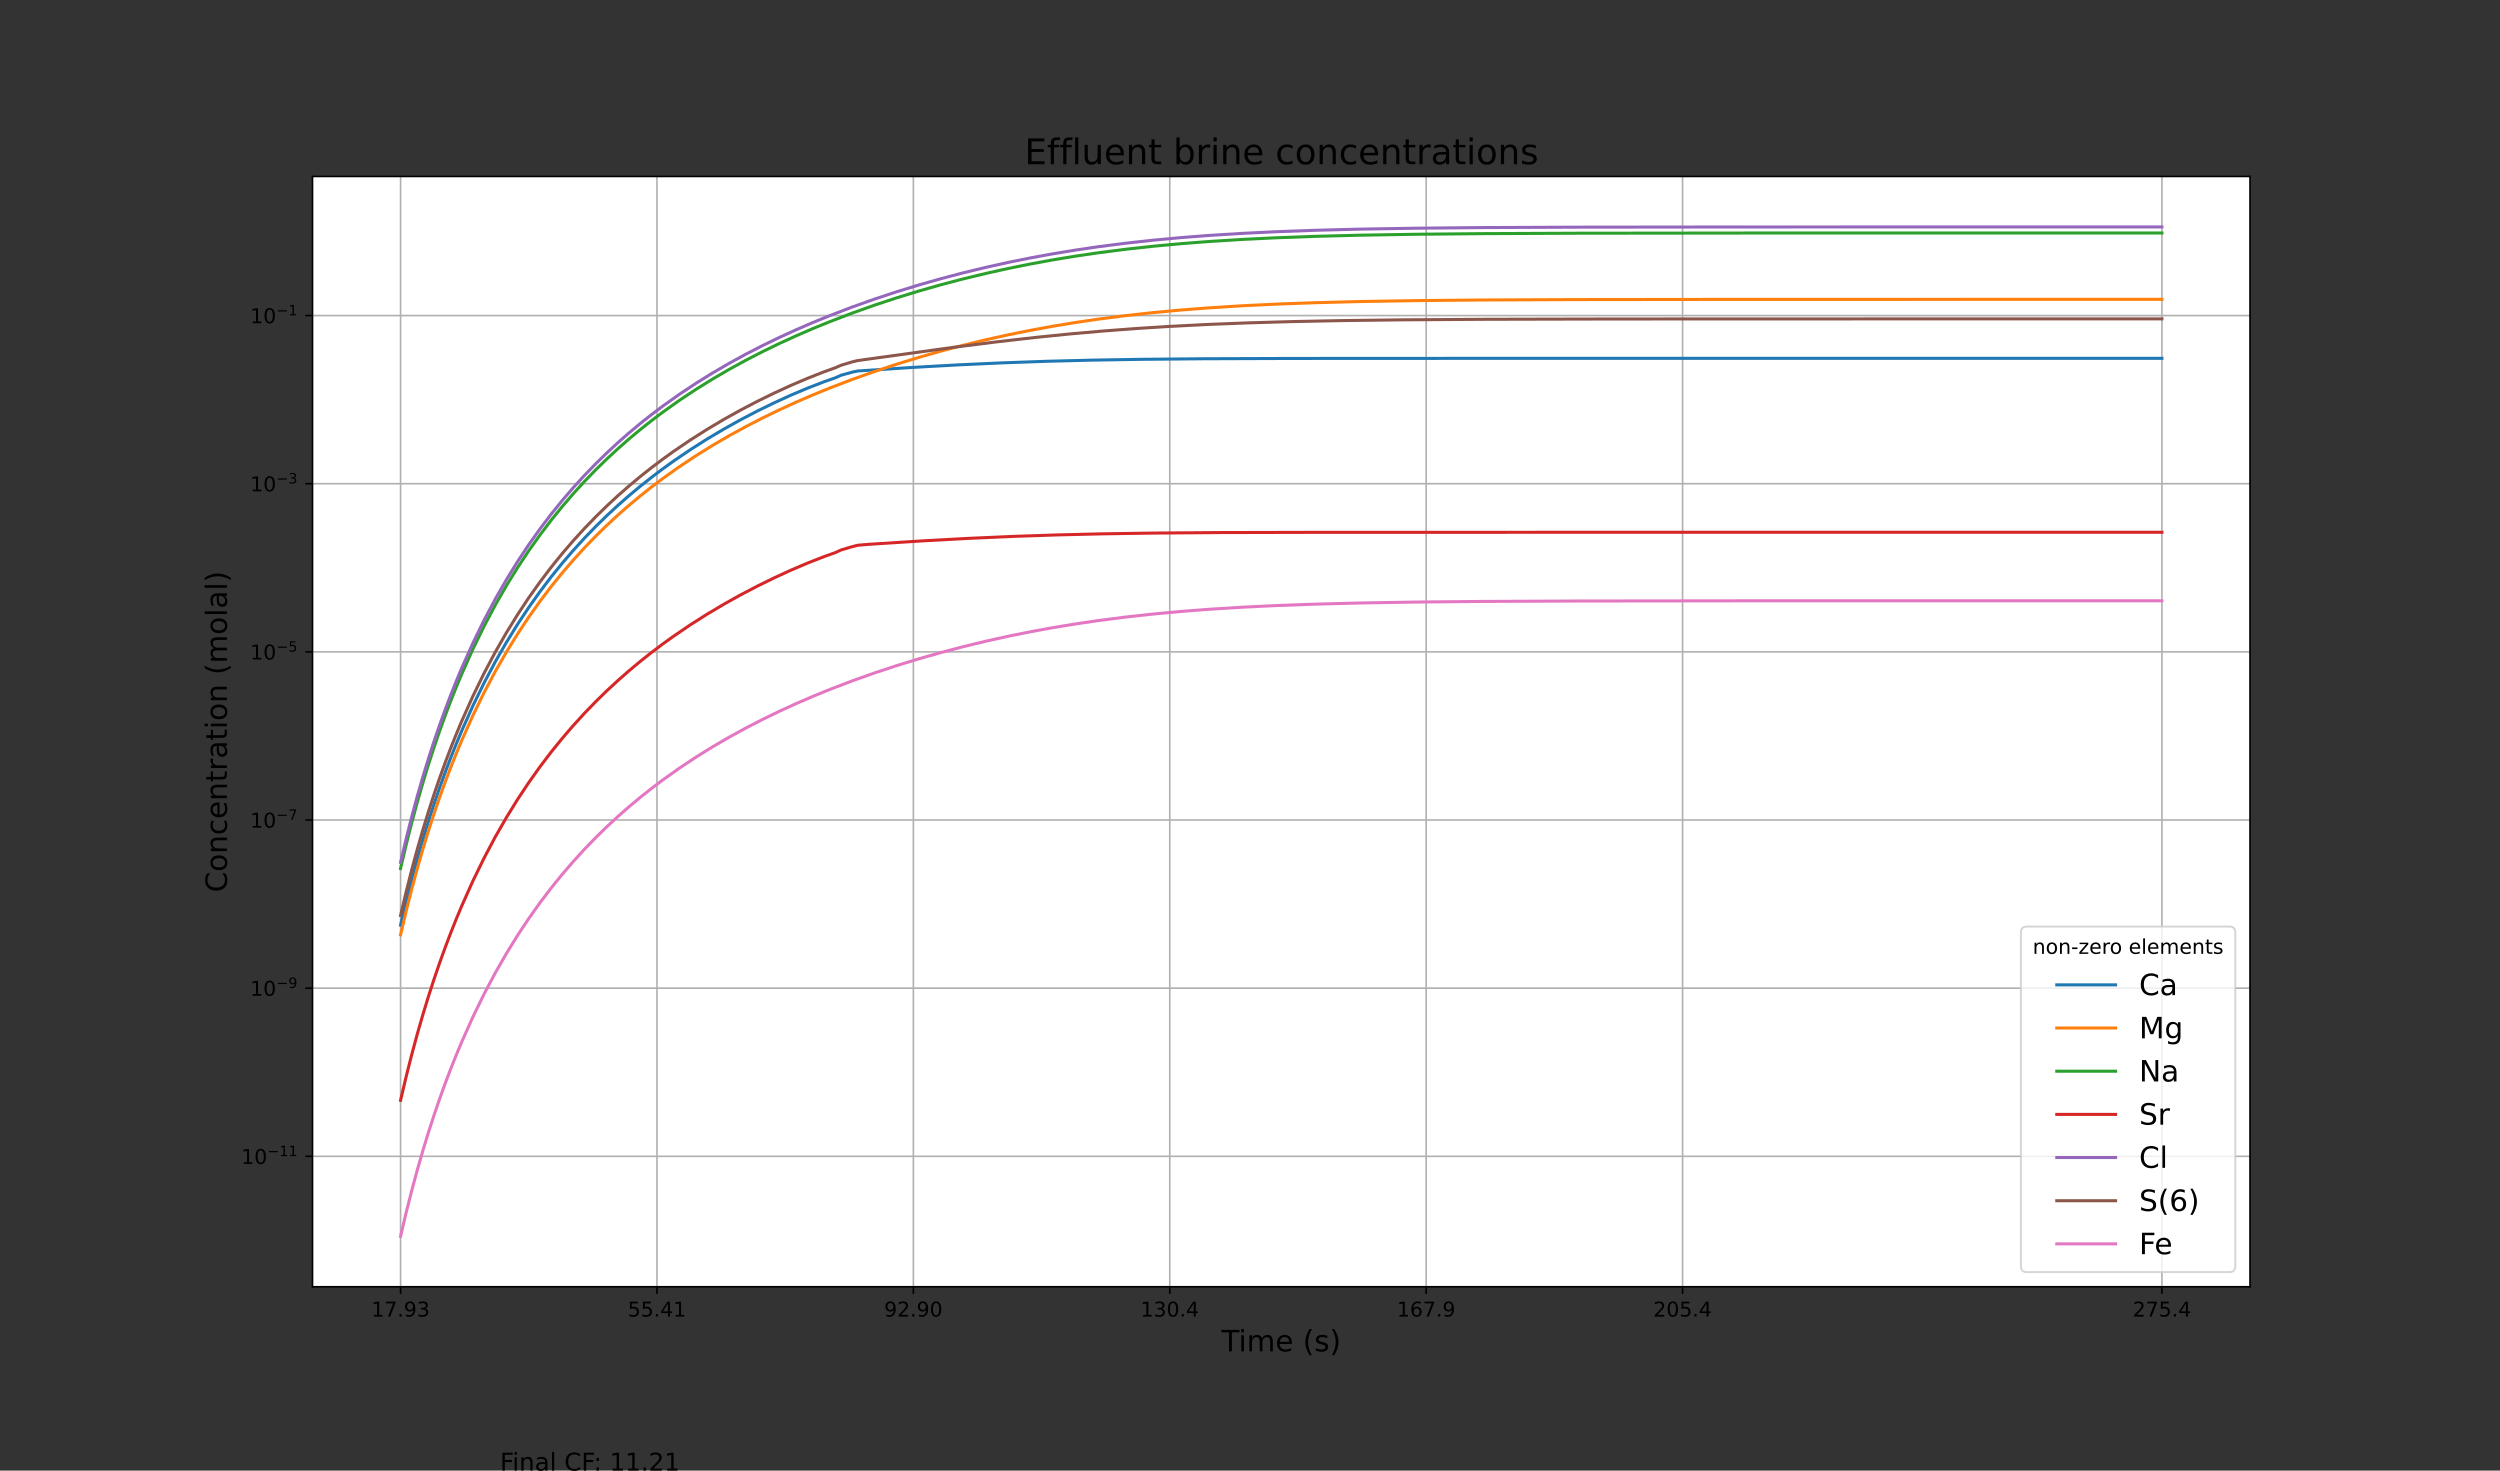 <?xml version="1.0" encoding="utf-8" standalone="no"?>
<!DOCTYPE svg PUBLIC "-//W3C//DTD SVG 1.1//EN"
  "http://www.w3.org/Graphics/SVG/1.1/DTD/svg11.dtd">
<!-- Created with matplotlib (https://matplotlib.org/) -->
<svg height="720pt" version="1.1" viewBox="0 0 1224 720" width="1224pt" xmlns="http://www.w3.org/2000/svg" xmlns:xlink="http://www.w3.org/1999/xlink">
 <rect x="0" y="0" width="1224" height="720" fill="#333333" stroke="none"/>
 <defs>
  <style type="text/css">*{stroke-linecap:butt;stroke-linejoin:round;}</style>
 </defs>
 <g id="figure_1">
  <g id="patch_1">
   <path d="M 0 720 
L 1224 720 
L 1224 0 
L 0 0 
z
" style="fill:none;"/>
  </g>
  <g id="axes_1">
   <g id="patch_2">
    <path d="M 153 630 
L 1101.6 630 
L 1101.6 86.4 
L 153 86.4 
z
" style="fill:#ffffff;"/>
   </g>
   <g id="matplotlib.axis_1">
    <g id="xtick_1">
     <g id="line2d_1">
      <path clip-path="url(#p15e7ec82cd)" d="M 196.118 630 
L 196.118 86.4 
" style="fill:none;stroke:#b0b0b0;stroke-linecap:square;stroke-width:0.8;"/>
     </g>
     <g id="line2d_2">
      <defs>
       <path d="M 0 0 
L 0 3.5 
" id="m776dfd8487" style="stroke:#000000;stroke-width:0.8;"/>
      </defs>
      <g>
       <use style="stroke:#000000;stroke-width:0.8;" x="196.118" xlink:href="#m776dfd8487" y="630"/>
      </g>
     </g>
     <g id="text_1">
      <!-- 17.93 -->
      <g transform="translate(181.804 644.598)scale(0.1 -0.1)">
       <defs>
        <path d="M 12.406 8.297 
L 28.516 8.297 
L 28.516 63.922 
L 10.984 60.406 
L 10.984 69.391 
L 28.422 72.906 
L 38.281 72.906 
L 38.281 8.297 
L 54.391 8.297 
L 54.391 0 
L 12.406 0 
z
" id="DejaVuSans-49"/>
        <path d="M 8.203 72.906 
L 55.078 72.906 
L 55.078 68.703 
L 28.609 0 
L 18.312 0 
L 43.219 64.594 
L 8.203 64.594 
z
" id="DejaVuSans-55"/>
        <path d="M 10.688 12.406 
L 21 12.406 
L 21 0 
L 10.688 0 
z
" id="DejaVuSans-46"/>
        <path d="M 10.984 1.516 
L 10.984 10.5 
Q 14.703 8.734 18.5 7.812 
Q 22.312 6.891 25.984 6.891 
Q 35.75 6.891 40.891 13.453 
Q 46.047 20.016 46.781 33.406 
Q 43.953 29.203 39.594 26.953 
Q 35.25 24.703 29.984 24.703 
Q 19.047 24.703 12.672 31.312 
Q 6.297 37.938 6.297 49.422 
Q 6.297 60.641 12.938 67.422 
Q 19.578 74.219 30.609 74.219 
Q 43.266 74.219 49.922 64.516 
Q 56.594 54.828 56.594 36.375 
Q 56.594 19.141 48.406 8.859 
Q 40.234 -1.422 26.422 -1.422 
Q 22.703 -1.422 18.891 -0.688 
Q 15.094 0.047 10.984 1.516 
z
M 30.609 32.422 
Q 37.25 32.422 41.125 36.953 
Q 45.016 41.5 45.016 49.422 
Q 45.016 57.281 41.125 61.844 
Q 37.25 66.406 30.609 66.406 
Q 23.969 66.406 20.094 61.844 
Q 16.219 57.281 16.219 49.422 
Q 16.219 41.5 20.094 36.953 
Q 23.969 32.422 30.609 32.422 
z
" id="DejaVuSans-57"/>
        <path d="M 40.578 39.312 
Q 47.656 37.797 51.625 33 
Q 55.609 28.219 55.609 21.188 
Q 55.609 10.406 48.188 4.484 
Q 40.766 -1.422 27.094 -1.422 
Q 22.516 -1.422 17.656 -0.516 
Q 12.797 0.391 7.625 2.203 
L 7.625 11.719 
Q 11.719 9.328 16.594 8.109 
Q 21.484 6.891 26.812 6.891 
Q 36.078 6.891 40.938 10.547 
Q 45.797 14.203 45.797 21.188 
Q 45.797 27.641 41.281 31.266 
Q 36.766 34.906 28.719 34.906 
L 20.219 34.906 
L 20.219 43.016 
L 29.109 43.016 
Q 36.375 43.016 40.234 45.922 
Q 44.094 48.828 44.094 54.297 
Q 44.094 59.906 40.109 62.906 
Q 36.141 65.922 28.719 65.922 
Q 24.656 65.922 20.016 65.031 
Q 15.375 64.156 9.812 62.312 
L 9.812 71.094 
Q 15.438 72.656 20.344 73.438 
Q 25.25 74.219 29.594 74.219 
Q 40.828 74.219 47.359 69.109 
Q 53.906 64.016 53.906 55.328 
Q 53.906 49.266 50.438 45.094 
Q 46.969 40.922 40.578 39.312 
z
" id="DejaVuSans-51"/>
       </defs>
       <use xlink:href="#DejaVuSans-49"/>
       <use x="63.623" xlink:href="#DejaVuSans-55"/>
       <use x="127.246" xlink:href="#DejaVuSans-46"/>
       <use x="159.033" xlink:href="#DejaVuSans-57"/>
       <use x="222.656" xlink:href="#DejaVuSans-51"/>
      </g>
     </g>
    </g>
    <g id="xtick_2">
     <g id="line2d_3">
      <path clip-path="url(#p15e7ec82cd)" d="M 321.652 630 
L 321.652 86.4 
" style="fill:none;stroke:#b0b0b0;stroke-linecap:square;stroke-width:0.8;"/>
     </g>
     <g id="line2d_4">
      <g>
       <use style="stroke:#000000;stroke-width:0.8;" x="321.652" xlink:href="#m776dfd8487" y="630"/>
      </g>
     </g>
     <g id="text_2">
      <!-- 55.41 -->
      <g transform="translate(307.338 644.598)scale(0.1 -0.1)">
       <defs>
        <path d="M 10.797 72.906 
L 49.516 72.906 
L 49.516 64.594 
L 19.828 64.594 
L 19.828 46.734 
Q 21.969 47.469 24.109 47.828 
Q 26.266 48.188 28.422 48.188 
Q 40.625 48.188 47.75 41.5 
Q 54.891 34.812 54.891 23.391 
Q 54.891 11.625 47.562 5.094 
Q 40.234 -1.422 26.906 -1.422 
Q 22.312 -1.422 17.547 -0.641 
Q 12.797 0.141 7.719 1.703 
L 7.719 11.625 
Q 12.109 9.234 16.797 8.062 
Q 21.484 6.891 26.703 6.891 
Q 35.156 6.891 40.078 11.328 
Q 45.016 15.766 45.016 23.391 
Q 45.016 31 40.078 35.438 
Q 35.156 39.891 26.703 39.891 
Q 22.75 39.891 18.812 39.016 
Q 14.891 38.141 10.797 36.281 
z
" id="DejaVuSans-53"/>
        <path d="M 37.797 64.312 
L 12.891 25.391 
L 37.797 25.391 
z
M 35.203 72.906 
L 47.609 72.906 
L 47.609 25.391 
L 58.016 25.391 
L 58.016 17.188 
L 47.609 17.188 
L 47.609 0 
L 37.797 0 
L 37.797 17.188 
L 4.891 17.188 
L 4.891 26.703 
z
" id="DejaVuSans-52"/>
       </defs>
       <use xlink:href="#DejaVuSans-53"/>
       <use x="63.623" xlink:href="#DejaVuSans-53"/>
       <use x="127.246" xlink:href="#DejaVuSans-46"/>
       <use x="159.033" xlink:href="#DejaVuSans-52"/>
       <use x="222.656" xlink:href="#DejaVuSans-49"/>
      </g>
     </g>
    </g>
    <g id="xtick_3">
     <g id="line2d_5">
      <path clip-path="url(#p15e7ec82cd)" d="M 447.186 630 
L 447.186 86.4 
" style="fill:none;stroke:#b0b0b0;stroke-linecap:square;stroke-width:0.8;"/>
     </g>
     <g id="line2d_6">
      <g>
       <use style="stroke:#000000;stroke-width:0.8;" x="447.186" xlink:href="#m776dfd8487" y="630"/>
      </g>
     </g>
     <g id="text_3">
      <!-- 92.90 -->
      <g transform="translate(432.872 644.598)scale(0.1 -0.1)">
       <defs>
        <path d="M 19.188 8.297 
L 53.609 8.297 
L 53.609 0 
L 7.328 0 
L 7.328 8.297 
Q 12.938 14.109 22.625 23.891 
Q 32.328 33.688 34.812 36.531 
Q 39.547 41.844 41.422 45.531 
Q 43.312 49.219 43.312 52.781 
Q 43.312 58.594 39.234 62.25 
Q 35.156 65.922 28.609 65.922 
Q 23.969 65.922 18.812 64.312 
Q 13.672 62.703 7.812 59.422 
L 7.812 69.391 
Q 13.766 71.781 18.938 73 
Q 24.125 74.219 28.422 74.219 
Q 39.75 74.219 46.484 68.547 
Q 53.219 62.891 53.219 53.422 
Q 53.219 48.922 51.531 44.891 
Q 49.859 40.875 45.406 35.406 
Q 44.188 33.984 37.641 27.219 
Q 31.109 20.453 19.188 8.297 
z
" id="DejaVuSans-50"/>
        <path d="M 31.781 66.406 
Q 24.172 66.406 20.328 58.906 
Q 16.5 51.422 16.5 36.375 
Q 16.5 21.391 20.328 13.891 
Q 24.172 6.391 31.781 6.391 
Q 39.453 6.391 43.281 13.891 
Q 47.125 21.391 47.125 36.375 
Q 47.125 51.422 43.281 58.906 
Q 39.453 66.406 31.781 66.406 
z
M 31.781 74.219 
Q 44.047 74.219 50.516 64.516 
Q 56.984 54.828 56.984 36.375 
Q 56.984 17.969 50.516 8.266 
Q 44.047 -1.422 31.781 -1.422 
Q 19.531 -1.422 13.062 8.266 
Q 6.594 17.969 6.594 36.375 
Q 6.594 54.828 13.062 64.516 
Q 19.531 74.219 31.781 74.219 
z
" id="DejaVuSans-48"/>
       </defs>
       <use xlink:href="#DejaVuSans-57"/>
       <use x="63.623" xlink:href="#DejaVuSans-50"/>
       <use x="127.246" xlink:href="#DejaVuSans-46"/>
       <use x="159.033" xlink:href="#DejaVuSans-57"/>
       <use x="222.656" xlink:href="#DejaVuSans-48"/>
      </g>
     </g>
    </g>
    <g id="xtick_4">
     <g id="line2d_7">
      <path clip-path="url(#p15e7ec82cd)" d="M 572.72 630 
L 572.72 86.4 
" style="fill:none;stroke:#b0b0b0;stroke-linecap:square;stroke-width:0.8;"/>
     </g>
     <g id="line2d_8">
      <g>
       <use style="stroke:#000000;stroke-width:0.8;" x="572.72" xlink:href="#m776dfd8487" y="630"/>
      </g>
     </g>
     <g id="text_4">
      <!-- 130.4 -->
      <g transform="translate(558.406 644.598)scale(0.1 -0.1)">
       <use xlink:href="#DejaVuSans-49"/>
       <use x="63.623" xlink:href="#DejaVuSans-51"/>
       <use x="127.246" xlink:href="#DejaVuSans-48"/>
       <use x="190.869" xlink:href="#DejaVuSans-46"/>
       <use x="222.656" xlink:href="#DejaVuSans-52"/>
      </g>
     </g>
    </g>
    <g id="xtick_5">
     <g id="line2d_9">
      <path clip-path="url(#p15e7ec82cd)" d="M 698.254 630 
L 698.254 86.4 
" style="fill:none;stroke:#b0b0b0;stroke-linecap:square;stroke-width:0.8;"/>
     </g>
     <g id="line2d_10">
      <g>
       <use style="stroke:#000000;stroke-width:0.8;" x="698.254" xlink:href="#m776dfd8487" y="630"/>
      </g>
     </g>
     <g id="text_5">
      <!-- 167.9 -->
      <g transform="translate(683.94 644.598)scale(0.1 -0.1)">
       <defs>
        <path d="M 33.016 40.375 
Q 26.375 40.375 22.484 35.828 
Q 18.609 31.297 18.609 23.391 
Q 18.609 15.531 22.484 10.953 
Q 26.375 6.391 33.016 6.391 
Q 39.656 6.391 43.531 10.953 
Q 47.406 15.531 47.406 23.391 
Q 47.406 31.297 43.531 35.828 
Q 39.656 40.375 33.016 40.375 
z
M 52.594 71.297 
L 52.594 62.312 
Q 48.875 64.062 45.094 64.984 
Q 41.312 65.922 37.594 65.922 
Q 27.828 65.922 22.672 59.328 
Q 17.531 52.734 16.797 39.406 
Q 19.672 43.656 24.016 45.922 
Q 28.375 48.188 33.594 48.188 
Q 44.578 48.188 50.953 41.516 
Q 57.328 34.859 57.328 23.391 
Q 57.328 12.156 50.688 5.359 
Q 44.047 -1.422 33.016 -1.422 
Q 20.359 -1.422 13.672 8.266 
Q 6.984 17.969 6.984 36.375 
Q 6.984 53.656 15.188 63.938 
Q 23.391 74.219 37.203 74.219 
Q 40.922 74.219 44.703 73.484 
Q 48.484 72.75 52.594 71.297 
z
" id="DejaVuSans-54"/>
       </defs>
       <use xlink:href="#DejaVuSans-49"/>
       <use x="63.623" xlink:href="#DejaVuSans-54"/>
       <use x="127.246" xlink:href="#DejaVuSans-55"/>
       <use x="190.869" xlink:href="#DejaVuSans-46"/>
       <use x="222.656" xlink:href="#DejaVuSans-57"/>
      </g>
     </g>
    </g>
    <g id="xtick_6">
     <g id="line2d_11">
      <path clip-path="url(#p15e7ec82cd)" d="M 823.788 630 
L 823.788 86.4 
" style="fill:none;stroke:#b0b0b0;stroke-linecap:square;stroke-width:0.8;"/>
     </g>
     <g id="line2d_12">
      <g>
       <use style="stroke:#000000;stroke-width:0.8;" x="823.788" xlink:href="#m776dfd8487" y="630"/>
      </g>
     </g>
     <g id="text_6">
      <!-- 205.4 -->
      <g transform="translate(809.474 644.598)scale(0.1 -0.1)">
       <use xlink:href="#DejaVuSans-50"/>
       <use x="63.623" xlink:href="#DejaVuSans-48"/>
       <use x="127.246" xlink:href="#DejaVuSans-53"/>
       <use x="190.869" xlink:href="#DejaVuSans-46"/>
       <use x="222.656" xlink:href="#DejaVuSans-52"/>
      </g>
     </g>
    </g>
    <g id="xtick_7">
     <g id="line2d_13">
      <path clip-path="url(#p15e7ec82cd)" d="M 1058.482 630 
L 1058.482 86.4 
" style="fill:none;stroke:#b0b0b0;stroke-linecap:square;stroke-width:0.8;"/>
     </g>
     <g id="line2d_14">
      <g>
       <use style="stroke:#000000;stroke-width:0.8;" x="1058.482" xlink:href="#m776dfd8487" y="630"/>
      </g>
     </g>
     <g id="text_7">
      <!-- 275.4 -->
      <g transform="translate(1044.168 644.598)scale(0.1 -0.1)">
       <use xlink:href="#DejaVuSans-50"/>
       <use x="63.623" xlink:href="#DejaVuSans-55"/>
       <use x="127.246" xlink:href="#DejaVuSans-53"/>
       <use x="190.869" xlink:href="#DejaVuSans-46"/>
       <use x="222.656" xlink:href="#DejaVuSans-52"/>
      </g>
     </g>
    </g>
    <g id="text_8">
     <!-- Time (s) -->
     <g transform="translate(598.026 661.62)scale(0.144 -0.144)">
      <defs>
       <path d="M -0.297 72.906 
L 61.375 72.906 
L 61.375 64.594 
L 35.5 64.594 
L 35.5 0 
L 25.594 0 
L 25.594 64.594 
L -0.297 64.594 
z
" id="DejaVuSans-84"/>
       <path d="M 9.422 54.688 
L 18.406 54.688 
L 18.406 0 
L 9.422 0 
z
M 9.422 75.984 
L 18.406 75.984 
L 18.406 64.594 
L 9.422 64.594 
z
" id="DejaVuSans-105"/>
       <path d="M 52 44.188 
Q 55.375 50.25 60.062 53.125 
Q 64.75 56 71.094 56 
Q 79.641 56 84.281 50.016 
Q 88.922 44.047 88.922 33.016 
L 88.922 0 
L 79.891 0 
L 79.891 32.719 
Q 79.891 40.578 77.094 44.375 
Q 74.312 48.188 68.609 48.188 
Q 61.625 48.188 57.562 43.547 
Q 53.516 38.922 53.516 30.906 
L 53.516 0 
L 44.484 0 
L 44.484 32.719 
Q 44.484 40.625 41.703 44.406 
Q 38.922 48.188 33.109 48.188 
Q 26.219 48.188 22.156 43.531 
Q 18.109 38.875 18.109 30.906 
L 18.109 0 
L 9.078 0 
L 9.078 54.688 
L 18.109 54.688 
L 18.109 46.188 
Q 21.188 51.219 25.484 53.609 
Q 29.781 56 35.688 56 
Q 41.656 56 45.828 52.969 
Q 50 49.953 52 44.188 
z
" id="DejaVuSans-109"/>
       <path d="M 56.203 29.594 
L 56.203 25.203 
L 14.891 25.203 
Q 15.484 15.922 20.484 11.062 
Q 25.484 6.203 34.422 6.203 
Q 39.594 6.203 44.453 7.469 
Q 49.312 8.734 54.109 11.281 
L 54.109 2.781 
Q 49.266 0.734 44.188 -0.344 
Q 39.109 -1.422 33.891 -1.422 
Q 20.797 -1.422 13.156 6.188 
Q 5.516 13.812 5.516 26.812 
Q 5.516 40.234 12.766 48.109 
Q 20.016 56 32.328 56 
Q 43.359 56 49.781 48.891 
Q 56.203 41.797 56.203 29.594 
z
M 47.219 32.234 
Q 47.125 39.594 43.094 43.984 
Q 39.062 48.391 32.422 48.391 
Q 24.906 48.391 20.391 44.141 
Q 15.875 39.891 15.188 32.172 
z
" id="DejaVuSans-101"/>
       <path id="DejaVuSans-32"/>
       <path d="M 31 75.875 
Q 24.469 64.656 21.281 53.656 
Q 18.109 42.672 18.109 31.391 
Q 18.109 20.125 21.312 9.062 
Q 24.516 -2 31 -13.188 
L 23.188 -13.188 
Q 15.875 -1.703 12.234 9.375 
Q 8.594 20.453 8.594 31.391 
Q 8.594 42.281 12.203 53.312 
Q 15.828 64.359 23.188 75.875 
z
" id="DejaVuSans-40"/>
       <path d="M 44.281 53.078 
L 44.281 44.578 
Q 40.484 46.531 36.375 47.5 
Q 32.281 48.484 27.875 48.484 
Q 21.188 48.484 17.844 46.438 
Q 14.5 44.391 14.5 40.281 
Q 14.5 37.156 16.891 35.375 
Q 19.281 33.594 26.516 31.984 
L 29.594 31.297 
Q 39.156 29.25 43.188 25.516 
Q 47.219 21.781 47.219 15.094 
Q 47.219 7.469 41.188 3.016 
Q 35.156 -1.422 24.609 -1.422 
Q 20.219 -1.422 15.453 -0.562 
Q 10.688 0.297 5.422 2 
L 5.422 11.281 
Q 10.406 8.688 15.234 7.391 
Q 20.062 6.109 24.812 6.109 
Q 31.156 6.109 34.562 8.281 
Q 37.984 10.453 37.984 14.406 
Q 37.984 18.062 35.516 20.016 
Q 33.062 21.969 24.703 23.781 
L 21.578 24.516 
Q 13.234 26.266 9.516 29.906 
Q 5.812 33.547 5.812 39.891 
Q 5.812 47.609 11.281 51.797 
Q 16.75 56 26.812 56 
Q 31.781 56 36.172 55.266 
Q 40.578 54.547 44.281 53.078 
z
" id="DejaVuSans-115"/>
       <path d="M 8.016 75.875 
L 15.828 75.875 
Q 23.141 64.359 26.781 53.312 
Q 30.422 42.281 30.422 31.391 
Q 30.422 20.453 26.781 9.375 
Q 23.141 -1.703 15.828 -13.188 
L 8.016 -13.188 
Q 14.5 -2 17.703 9.062 
Q 20.906 20.125 20.906 31.391 
Q 20.906 42.672 17.703 53.656 
Q 14.5 64.656 8.016 75.875 
z
" id="DejaVuSans-41"/>
      </defs>
      <use xlink:href="#DejaVuSans-84"/>
      <use x="57.959" xlink:href="#DejaVuSans-105"/>
      <use x="85.742" xlink:href="#DejaVuSans-109"/>
      <use x="183.154" xlink:href="#DejaVuSans-101"/>
      <use x="244.678" xlink:href="#DejaVuSans-32"/>
      <use x="276.465" xlink:href="#DejaVuSans-40"/>
      <use x="315.479" xlink:href="#DejaVuSans-115"/>
      <use x="367.578" xlink:href="#DejaVuSans-41"/>
     </g>
    </g>
   </g>
   <g id="matplotlib.axis_2">
    <g id="ytick_1">
     <g id="line2d_15">
      <path clip-path="url(#p15e7ec82cd)" d="M 153 566.134 
L 1101.6 566.134 
" style="fill:none;stroke:#b0b0b0;stroke-linecap:square;stroke-width:0.8;"/>
     </g>
     <g id="line2d_16">
      <defs>
       <path d="M 0 0 
L -3.5 0 
" id="mf05badebcc" style="stroke:#000000;stroke-width:0.8;"/>
      </defs>
      <g>
       <use style="stroke:#000000;stroke-width:0.8;" x="153" xlink:href="#mf05badebcc" y="566.134"/>
      </g>
     </g>
     <g id="text_9">
      <!-- $\mathdefault{10^{-11}}$ -->
      <g transform="translate(118.1 569.933)scale(0.1 -0.1)">
       <defs>
        <path d="M 10.594 35.5 
L 73.188 35.5 
L 73.188 27.203 
L 10.594 27.203 
z
" id="DejaVuSans-8722"/>
       </defs>
       <use transform="translate(0 0.684)" xlink:href="#DejaVuSans-49"/>
       <use transform="translate(63.623 0.684)" xlink:href="#DejaVuSans-48"/>
       <use transform="translate(128.203 38.966)scale(0.7)" xlink:href="#DejaVuSans-8722"/>
       <use transform="translate(186.855 38.966)scale(0.7)" xlink:href="#DejaVuSans-49"/>
       <use transform="translate(231.392 38.966)scale(0.7)" xlink:href="#DejaVuSans-49"/>
      </g>
     </g>
    </g>
    <g id="ytick_2">
     <g id="line2d_17">
      <path clip-path="url(#p15e7ec82cd)" d="M 153 483.807 
L 1101.6 483.807 
" style="fill:none;stroke:#b0b0b0;stroke-linecap:square;stroke-width:0.8;"/>
     </g>
     <g id="line2d_18">
      <g>
       <use style="stroke:#000000;stroke-width:0.8;" x="153" xlink:href="#mf05badebcc" y="483.807"/>
      </g>
     </g>
     <g id="text_10">
      <!-- $\mathdefault{10^{-9}}$ -->
      <g transform="translate(122.5 487.606)scale(0.1 -0.1)">
       <use transform="translate(0 0.766)" xlink:href="#DejaVuSans-49"/>
       <use transform="translate(63.623 0.766)" xlink:href="#DejaVuSans-48"/>
       <use transform="translate(128.203 39.047)scale(0.7)" xlink:href="#DejaVuSans-8722"/>
       <use transform="translate(186.855 39.047)scale(0.7)" xlink:href="#DejaVuSans-57"/>
      </g>
     </g>
    </g>
    <g id="ytick_3">
     <g id="line2d_19">
      <path clip-path="url(#p15e7ec82cd)" d="M 153 401.48 
L 1101.6 401.48 
" style="fill:none;stroke:#b0b0b0;stroke-linecap:square;stroke-width:0.8;"/>
     </g>
     <g id="line2d_20">
      <g>
       <use style="stroke:#000000;stroke-width:0.8;" x="153" xlink:href="#mf05badebcc" y="401.48"/>
      </g>
     </g>
     <g id="text_11">
      <!-- $\mathdefault{10^{-7}}$ -->
      <g transform="translate(122.5 405.279)scale(0.1 -0.1)">
       <use transform="translate(0 0.684)" xlink:href="#DejaVuSans-49"/>
       <use transform="translate(63.623 0.684)" xlink:href="#DejaVuSans-48"/>
       <use transform="translate(128.203 38.966)scale(0.7)" xlink:href="#DejaVuSans-8722"/>
       <use transform="translate(186.855 38.966)scale(0.7)" xlink:href="#DejaVuSans-55"/>
      </g>
     </g>
    </g>
    <g id="ytick_4">
     <g id="line2d_21">
      <path clip-path="url(#p15e7ec82cd)" d="M 153 319.153 
L 1101.6 319.153 
" style="fill:none;stroke:#b0b0b0;stroke-linecap:square;stroke-width:0.8;"/>
     </g>
     <g id="line2d_22">
      <g>
       <use style="stroke:#000000;stroke-width:0.8;" x="153" xlink:href="#mf05badebcc" y="319.153"/>
      </g>
     </g>
     <g id="text_12">
      <!-- $\mathdefault{10^{-5}}$ -->
      <g transform="translate(122.5 322.952)scale(0.1 -0.1)">
       <use transform="translate(0 0.684)" xlink:href="#DejaVuSans-49"/>
       <use transform="translate(63.623 0.684)" xlink:href="#DejaVuSans-48"/>
       <use transform="translate(128.203 38.966)scale(0.7)" xlink:href="#DejaVuSans-8722"/>
       <use transform="translate(186.855 38.966)scale(0.7)" xlink:href="#DejaVuSans-53"/>
      </g>
     </g>
    </g>
    <g id="ytick_5">
     <g id="line2d_23">
      <path clip-path="url(#p15e7ec82cd)" d="M 153 236.825 
L 1101.6 236.825 
" style="fill:none;stroke:#b0b0b0;stroke-linecap:square;stroke-width:0.8;"/>
     </g>
     <g id="line2d_24">
      <g>
       <use style="stroke:#000000;stroke-width:0.8;" x="153" xlink:href="#mf05badebcc" y="236.825"/>
      </g>
     </g>
     <g id="text_13">
      <!-- $\mathdefault{10^{-3}}$ -->
      <g transform="translate(122.5 240.624)scale(0.1 -0.1)">
       <use transform="translate(0 0.766)" xlink:href="#DejaVuSans-49"/>
       <use transform="translate(63.623 0.766)" xlink:href="#DejaVuSans-48"/>
       <use transform="translate(128.203 39.047)scale(0.7)" xlink:href="#DejaVuSans-8722"/>
       <use transform="translate(186.855 39.047)scale(0.7)" xlink:href="#DejaVuSans-51"/>
      </g>
     </g>
    </g>
    <g id="ytick_6">
     <g id="line2d_25">
      <path clip-path="url(#p15e7ec82cd)" d="M 153 154.498 
L 1101.6 154.498 
" style="fill:none;stroke:#b0b0b0;stroke-linecap:square;stroke-width:0.8;"/>
     </g>
     <g id="line2d_26">
      <g>
       <use style="stroke:#000000;stroke-width:0.8;" x="153" xlink:href="#mf05badebcc" y="154.498"/>
      </g>
     </g>
     <g id="text_14">
      <!-- $\mathdefault{10^{-1}}$ -->
      <g transform="translate(122.5 158.297)scale(0.1 -0.1)">
       <use transform="translate(0 0.684)" xlink:href="#DejaVuSans-49"/>
       <use transform="translate(63.623 0.684)" xlink:href="#DejaVuSans-48"/>
       <use transform="translate(128.203 38.966)scale(0.7)" xlink:href="#DejaVuSans-8722"/>
       <use transform="translate(186.855 38.966)scale(0.7)" xlink:href="#DejaVuSans-49"/>
      </g>
     </g>
    </g>
    <g id="text_15">
     <!-- Concentration (molal) -->
     <g transform="translate(111.105 436.872)rotate(-90)scale(0.144 -0.144)">
      <defs>
       <path d="M 64.406 67.281 
L 64.406 56.891 
Q 59.422 61.531 53.781 63.812 
Q 48.141 66.109 41.797 66.109 
Q 29.297 66.109 22.656 58.469 
Q 16.016 50.828 16.016 36.375 
Q 16.016 21.969 22.656 14.328 
Q 29.297 6.688 41.797 6.688 
Q 48.141 6.688 53.781 8.984 
Q 59.422 11.281 64.406 15.922 
L 64.406 5.609 
Q 59.234 2.094 53.438 0.328 
Q 47.656 -1.422 41.219 -1.422 
Q 24.656 -1.422 15.125 8.703 
Q 5.609 18.844 5.609 36.375 
Q 5.609 53.953 15.125 64.078 
Q 24.656 74.219 41.219 74.219 
Q 47.75 74.219 53.531 72.484 
Q 59.328 70.75 64.406 67.281 
z
" id="DejaVuSans-67"/>
       <path d="M 30.609 48.391 
Q 23.391 48.391 19.188 42.75 
Q 14.984 37.109 14.984 27.297 
Q 14.984 17.484 19.156 11.844 
Q 23.344 6.203 30.609 6.203 
Q 37.797 6.203 41.984 11.859 
Q 46.188 17.531 46.188 27.297 
Q 46.188 37.016 41.984 42.703 
Q 37.797 48.391 30.609 48.391 
z
M 30.609 56 
Q 42.328 56 49.016 48.375 
Q 55.719 40.766 55.719 27.297 
Q 55.719 13.875 49.016 6.219 
Q 42.328 -1.422 30.609 -1.422 
Q 18.844 -1.422 12.172 6.219 
Q 5.516 13.875 5.516 27.297 
Q 5.516 40.766 12.172 48.375 
Q 18.844 56 30.609 56 
z
" id="DejaVuSans-111"/>
       <path d="M 54.891 33.016 
L 54.891 0 
L 45.906 0 
L 45.906 32.719 
Q 45.906 40.484 42.875 44.328 
Q 39.844 48.188 33.797 48.188 
Q 26.516 48.188 22.312 43.547 
Q 18.109 38.922 18.109 30.906 
L 18.109 0 
L 9.078 0 
L 9.078 54.688 
L 18.109 54.688 
L 18.109 46.188 
Q 21.344 51.125 25.703 53.562 
Q 30.078 56 35.797 56 
Q 45.219 56 50.047 50.172 
Q 54.891 44.344 54.891 33.016 
z
" id="DejaVuSans-110"/>
       <path d="M 48.781 52.594 
L 48.781 44.188 
Q 44.969 46.297 41.141 47.344 
Q 37.312 48.391 33.406 48.391 
Q 24.656 48.391 19.812 42.844 
Q 14.984 37.312 14.984 27.297 
Q 14.984 17.281 19.812 11.734 
Q 24.656 6.203 33.406 6.203 
Q 37.312 6.203 41.141 7.25 
Q 44.969 8.297 48.781 10.406 
L 48.781 2.094 
Q 45.016 0.344 40.984 -0.531 
Q 36.969 -1.422 32.422 -1.422 
Q 20.062 -1.422 12.781 6.344 
Q 5.516 14.109 5.516 27.297 
Q 5.516 40.672 12.859 48.328 
Q 20.219 56 33.016 56 
Q 37.156 56 41.109 55.141 
Q 45.062 54.297 48.781 52.594 
z
" id="DejaVuSans-99"/>
       <path d="M 18.312 70.219 
L 18.312 54.688 
L 36.812 54.688 
L 36.812 47.703 
L 18.312 47.703 
L 18.312 18.016 
Q 18.312 11.328 20.141 9.422 
Q 21.969 7.516 27.594 7.516 
L 36.812 7.516 
L 36.812 0 
L 27.594 0 
Q 17.188 0 13.234 3.875 
Q 9.281 7.766 9.281 18.016 
L 9.281 47.703 
L 2.688 47.703 
L 2.688 54.688 
L 9.281 54.688 
L 9.281 70.219 
z
" id="DejaVuSans-116"/>
       <path d="M 41.109 46.297 
Q 39.594 47.172 37.812 47.578 
Q 36.031 48 33.891 48 
Q 26.266 48 22.188 43.047 
Q 18.109 38.094 18.109 28.812 
L 18.109 0 
L 9.078 0 
L 9.078 54.688 
L 18.109 54.688 
L 18.109 46.188 
Q 20.953 51.172 25.484 53.578 
Q 30.031 56 36.531 56 
Q 37.453 56 38.578 55.875 
Q 39.703 55.766 41.062 55.516 
z
" id="DejaVuSans-114"/>
       <path d="M 34.281 27.484 
Q 23.391 27.484 19.188 25 
Q 14.984 22.516 14.984 16.5 
Q 14.984 11.719 18.141 8.906 
Q 21.297 6.109 26.703 6.109 
Q 34.188 6.109 38.703 11.406 
Q 43.219 16.703 43.219 25.484 
L 43.219 27.484 
z
M 52.203 31.203 
L 52.203 0 
L 43.219 0 
L 43.219 8.297 
Q 40.141 3.328 35.547 0.953 
Q 30.953 -1.422 24.312 -1.422 
Q 15.922 -1.422 10.953 3.297 
Q 6 8.016 6 15.922 
Q 6 25.141 12.172 29.828 
Q 18.359 34.516 30.609 34.516 
L 43.219 34.516 
L 43.219 35.406 
Q 43.219 41.609 39.141 45 
Q 35.062 48.391 27.688 48.391 
Q 23 48.391 18.547 47.266 
Q 14.109 46.141 10.016 43.891 
L 10.016 52.203 
Q 14.938 54.109 19.578 55.047 
Q 24.219 56 28.609 56 
Q 40.484 56 46.344 49.844 
Q 52.203 43.703 52.203 31.203 
z
" id="DejaVuSans-97"/>
       <path d="M 9.422 75.984 
L 18.406 75.984 
L 18.406 0 
L 9.422 0 
z
" id="DejaVuSans-108"/>
      </defs>
      <use xlink:href="#DejaVuSans-67"/>
      <use x="69.824" xlink:href="#DejaVuSans-111"/>
      <use x="131.006" xlink:href="#DejaVuSans-110"/>
      <use x="194.385" xlink:href="#DejaVuSans-99"/>
      <use x="249.365" xlink:href="#DejaVuSans-101"/>
      <use x="310.889" xlink:href="#DejaVuSans-110"/>
      <use x="374.268" xlink:href="#DejaVuSans-116"/>
      <use x="413.477" xlink:href="#DejaVuSans-114"/>
      <use x="454.59" xlink:href="#DejaVuSans-97"/>
      <use x="515.869" xlink:href="#DejaVuSans-116"/>
      <use x="555.078" xlink:href="#DejaVuSans-105"/>
      <use x="582.861" xlink:href="#DejaVuSans-111"/>
      <use x="644.043" xlink:href="#DejaVuSans-110"/>
      <use x="707.422" xlink:href="#DejaVuSans-32"/>
      <use x="739.209" xlink:href="#DejaVuSans-40"/>
      <use x="778.223" xlink:href="#DejaVuSans-109"/>
      <use x="875.635" xlink:href="#DejaVuSans-111"/>
      <use x="936.816" xlink:href="#DejaVuSans-108"/>
      <use x="964.6" xlink:href="#DejaVuSans-97"/>
      <use x="1025.879" xlink:href="#DejaVuSans-108"/>
      <use x="1053.662" xlink:href="#DejaVuSans-41"/>
     </g>
    </g>
   </g>
   <g id="line2d_27">
    <path clip-path="url(#p15e7ec82cd)" d="M 196.118 452.97 
L 198.847 441.396 
L 201.576 430.61 
L 204.305 420.518 
L 207.034 411.045 
L 209.763 402.124 
L 212.492 393.702 
L 215.221 385.731 
L 217.95 378.171 
L 220.679 370.986 
L 223.408 364.146 
L 226.137 357.623 
L 231.595 345.436 
L 237.053 334.261 
L 242.511 323.968 
L 247.969 314.448 
L 253.427 305.612 
L 258.885 297.385 
L 264.343 289.704 
L 269.801 282.512 
L 275.259 275.765 
L 280.717 269.421 
L 286.175 263.443 
L 291.633 257.801 
L 297.091 252.467 
L 302.549 247.415 
L 308.007 242.624 
L 313.465 238.074 
L 318.923 233.747 
L 324.381 229.627 
L 329.839 225.699 
L 338.026 220.14 
L 346.213 214.944 
L 354.4 210.081 
L 362.587 205.522 
L 370.774 201.247 
L 378.961 197.243 
L 387.148 193.505 
L 395.335 190.043 
L 403.522 186.884 
L 408.98 184.982 
L 411.709 183.74 
L 417.167 182.217 
L 419.896 181.643 
L 447.186 179.866 
L 469.018 178.647 
L 490.85 177.648 
L 512.682 176.878 
L 534.514 176.325 
L 559.075 175.919 
L 589.094 175.648 
L 632.758 175.495 
L 731.002 175.443 
L 1058.482 175.441 
L 1058.482 175.441 
" style="fill:none;stroke:#1f77b4;stroke-linecap:square;stroke-width:1.5;"/>
   </g>
   <g id="line2d_28">
    <path clip-path="url(#p15e7ec82cd)" d="M 196.118 457.706 
L 198.847 446.132 
L 201.576 435.346 
L 204.305 425.254 
L 207.034 415.781 
L 209.763 406.86 
L 212.492 398.438 
L 215.221 390.467 
L 217.95 382.907 
L 220.679 375.722 
L 223.408 368.882 
L 226.137 362.359 
L 231.595 350.172 
L 237.053 338.998 
L 242.511 328.704 
L 247.969 319.184 
L 253.427 310.348 
L 258.885 302.121 
L 264.343 294.44 
L 269.801 287.249 
L 275.259 280.501 
L 280.717 274.157 
L 286.175 268.179 
L 291.633 262.537 
L 297.091 257.203 
L 302.549 252.151 
L 308.007 247.361 
L 313.465 242.811 
L 318.923 238.484 
L 324.381 234.363 
L 332.568 228.539 
L 340.755 223.105 
L 348.942 218.021 
L 357.129 213.256 
L 365.316 208.781 
L 373.503 204.571 
L 381.69 200.604 
L 389.877 196.86 
L 398.064 193.324 
L 406.251 189.98 
L 417.167 185.801 
L 428.083 181.917 
L 438.999 178.308 
L 449.915 174.959 
L 460.831 171.857 
L 471.747 168.991 
L 482.663 166.353 
L 493.579 163.935 
L 504.495 161.73 
L 515.411 159.731 
L 526.327 157.929 
L 537.243 156.318 
L 550.888 154.555 
L 564.533 153.052 
L 578.178 151.785 
L 591.823 150.73 
L 608.197 149.707 
L 624.571 148.909 
L 643.674 148.209 
L 665.506 147.643 
L 692.796 147.186 
L 725.544 146.876 
L 771.937 146.674 
L 853.807 146.577 
L 1058.482 146.56 
L 1058.482 146.56 
" style="fill:none;stroke:#ff7f0e;stroke-linecap:square;stroke-width:1.5;"/>
   </g>
   <g id="line2d_29">
    <path clip-path="url(#p15e7ec82cd)" d="M 196.118 425.222 
L 198.847 413.648 
L 201.576 402.861 
L 204.305 392.77 
L 207.034 383.297 
L 209.763 374.376 
L 212.492 365.954 
L 215.221 357.983 
L 217.95 350.422 
L 220.679 343.238 
L 223.408 336.397 
L 226.137 329.875 
L 231.595 317.688 
L 237.053 306.513 
L 242.511 296.22 
L 247.969 286.7 
L 253.427 277.864 
L 258.885 269.637 
L 264.343 261.955 
L 269.801 254.764 
L 275.259 248.017 
L 280.717 241.672 
L 286.175 235.695 
L 291.633 230.053 
L 297.091 224.719 
L 302.549 219.667 
L 308.007 214.876 
L 313.465 210.326 
L 318.923 205.999 
L 324.381 201.879 
L 332.568 196.055 
L 340.755 190.62 
L 348.942 185.537 
L 357.129 180.772 
L 365.316 176.297 
L 373.503 172.087 
L 381.69 168.119 
L 389.877 164.376 
L 398.064 160.839 
L 406.251 157.496 
L 417.167 153.317 
L 428.083 149.432 
L 438.999 145.823 
L 449.915 142.474 
L 460.831 139.372 
L 471.747 136.507 
L 482.663 133.869 
L 493.579 131.451 
L 504.495 129.246 
L 515.411 127.246 
L 526.327 125.445 
L 537.243 123.833 
L 550.888 122.07 
L 564.533 120.567 
L 578.178 119.301 
L 591.823 118.246 
L 608.197 117.223 
L 624.571 116.425 
L 643.674 115.725 
L 665.506 115.159 
L 692.796 114.702 
L 725.544 114.391 
L 771.937 114.19 
L 853.807 114.093 
L 1058.482 114.076 
L 1058.482 114.076 
" style="fill:none;stroke:#2ca02c;stroke-linecap:square;stroke-width:1.5;"/>
   </g>
   <g id="line2d_30">
    <path clip-path="url(#p15e7ec82cd)" d="M 196.118 538.717 
L 198.847 527.142 
L 201.576 516.356 
L 204.305 506.265 
L 207.034 496.791 
L 209.763 487.871 
L 212.492 479.448 
L 215.221 471.477 
L 217.95 463.917 
L 220.679 456.732 
L 223.408 449.892 
L 226.137 443.369 
L 231.595 431.182 
L 237.053 420.008 
L 242.511 409.715 
L 247.969 400.195 
L 253.427 391.359 
L 258.885 383.132 
L 264.343 375.45 
L 269.801 368.259 
L 275.259 361.512 
L 280.717 355.167 
L 286.175 349.19 
L 291.633 343.548 
L 297.091 338.213 
L 302.549 333.162 
L 308.007 328.371 
L 313.465 323.821 
L 318.923 319.494 
L 324.381 315.374 
L 329.839 311.446 
L 338.026 305.886 
L 346.213 300.69 
L 354.4 295.823 
L 362.587 291.259 
L 370.774 286.975 
L 378.961 282.955 
L 387.148 279.194 
L 395.335 275.698 
L 403.522 272.493 
L 408.98 270.551 
L 411.709 269.283 
L 417.167 267.67 
L 419.896 266.971 
L 425.354 266.496 
L 452.644 264.754 
L 474.476 263.571 
L 496.308 262.61 
L 518.14 261.88 
L 539.972 261.363 
L 564.533 260.994 
L 597.281 260.745 
L 646.403 260.627 
L 796.498 260.606 
L 1058.482 260.606 
L 1058.482 260.606 
" style="fill:none;stroke:#d62728;stroke-linecap:square;stroke-width:1.5;"/>
   </g>
   <g id="line2d_31">
    <path clip-path="url(#p15e7ec82cd)" d="M 196.118 422.255 
L 198.847 410.681 
L 201.576 399.895 
L 204.305 389.803 
L 207.034 380.33 
L 209.763 371.409 
L 212.492 362.987 
L 215.221 355.016 
L 217.95 347.456 
L 220.679 340.271 
L 223.408 333.431 
L 226.137 326.908 
L 231.595 314.721 
L 237.053 303.546 
L 242.511 293.253 
L 247.969 283.733 
L 253.427 274.897 
L 258.885 266.67 
L 264.343 258.988 
L 269.801 251.797 
L 275.259 245.05 
L 280.717 238.705 
L 286.175 232.728 
L 291.633 227.086 
L 297.091 221.752 
L 302.549 216.7 
L 308.007 211.909 
L 313.465 207.359 
L 318.923 203.032 
L 324.381 198.912 
L 332.568 193.088 
L 340.755 187.653 
L 348.942 182.57 
L 357.129 177.805 
L 365.316 173.33 
L 373.503 169.12 
L 381.69 165.152 
L 389.877 161.409 
L 398.064 157.872 
L 406.251 154.529 
L 417.167 150.35 
L 428.083 146.465 
L 438.999 142.856 
L 449.915 139.508 
L 460.831 136.405 
L 471.747 133.54 
L 482.663 130.902 
L 493.579 128.484 
L 504.495 126.279 
L 515.411 124.279 
L 526.327 122.478 
L 537.243 120.866 
L 550.888 119.103 
L 564.533 117.6 
L 578.178 116.334 
L 591.823 115.279 
L 608.197 114.256 
L 624.571 113.458 
L 643.674 112.758 
L 665.506 112.192 
L 692.796 111.735 
L 725.544 111.425 
L 771.937 111.223 
L 853.807 111.126 
L 1058.482 111.109 
L 1058.482 111.109 
" style="fill:none;stroke:#9467bd;stroke-linecap:square;stroke-width:1.5;"/>
   </g>
   <g id="line2d_32">
    <path clip-path="url(#p15e7ec82cd)" d="M 196.118 448.227 
L 198.847 436.653 
L 201.576 425.867 
L 204.305 415.776 
L 207.034 406.302 
L 209.763 397.381 
L 212.492 388.959 
L 215.221 380.988 
L 217.95 373.428 
L 220.679 366.243 
L 223.408 359.403 
L 226.137 352.88 
L 231.595 340.693 
L 237.053 329.519 
L 242.511 319.225 
L 247.969 309.706 
L 253.427 300.87 
L 258.885 292.643 
L 264.343 284.961 
L 269.801 277.77 
L 275.259 271.022 
L 280.717 264.678 
L 286.175 258.7 
L 291.633 253.058 
L 297.091 247.724 
L 302.549 242.672 
L 308.007 237.882 
L 313.465 233.332 
L 318.923 229.005 
L 324.381 224.885 
L 329.839 220.957 
L 338.026 215.397 
L 346.213 210.201 
L 354.4 205.337 
L 362.587 200.776 
L 370.774 196.496 
L 378.961 192.482 
L 387.148 188.726 
L 395.335 185.231 
L 403.522 182.015 
L 408.98 180.051 
L 411.709 178.852 
L 417.167 177.205 
L 419.896 176.528 
L 466.289 170.113 
L 488.121 167.353 
L 507.224 165.177 
L 523.598 163.521 
L 539.972 162.074 
L 556.346 160.836 
L 572.72 159.801 
L 591.823 158.829 
L 610.926 158.08 
L 632.758 157.447 
L 657.319 156.957 
L 687.338 156.584 
L 728.273 156.32 
L 791.04 156.172 
L 935.677 156.125 
L 1058.482 156.124 
L 1058.482 156.124 
" style="fill:none;stroke:#8c564b;stroke-linecap:square;stroke-width:1.5;"/>
   </g>
   <g id="line2d_33">
    <path clip-path="url(#p15e7ec82cd)" d="M 196.118 605.291 
L 198.847 593.717 
L 201.576 582.93 
L 204.305 572.839 
L 207.034 563.366 
L 209.763 554.445 
L 212.492 546.023 
L 215.221 538.052 
L 217.95 530.491 
L 220.679 523.307 
L 223.408 516.466 
L 226.137 509.944 
L 231.595 497.757 
L 237.053 486.582 
L 242.511 476.289 
L 247.969 466.769 
L 253.427 457.933 
L 258.885 449.706 
L 264.343 442.024 
L 269.801 434.833 
L 275.259 428.086 
L 280.717 421.741 
L 286.175 415.764 
L 291.633 410.122 
L 297.091 404.788 
L 302.549 399.736 
L 308.007 394.945 
L 313.465 390.395 
L 318.923 386.068 
L 324.381 381.948 
L 332.568 376.124 
L 340.755 370.689 
L 348.942 365.606 
L 357.129 360.841 
L 365.316 356.366 
L 373.503 352.156 
L 381.69 348.188 
L 389.877 344.445 
L 398.064 340.908 
L 406.251 337.565 
L 417.167 333.386 
L 428.083 329.501 
L 438.999 325.892 
L 449.915 322.543 
L 460.831 319.441 
L 471.747 316.576 
L 482.663 313.938 
L 493.579 311.52 
L 504.495 309.315 
L 515.411 307.315 
L 526.327 305.514 
L 537.243 303.902 
L 550.888 302.139 
L 564.533 300.636 
L 578.178 299.37 
L 591.823 298.315 
L 608.197 297.292 
L 624.571 296.494 
L 643.674 295.794 
L 665.506 295.228 
L 692.796 294.771 
L 725.544 294.46 
L 771.937 294.259 
L 853.807 294.162 
L 1058.482 294.145 
L 1058.482 294.145 
" style="fill:none;stroke:#e377c2;stroke-linecap:square;stroke-width:1.5;"/>
   </g>
   <g id="patch_3">
    <path d="M 153 630 
L 153 86.4 
" style="fill:none;stroke:#000000;stroke-linecap:square;stroke-linejoin:miter;stroke-width:0.8;"/>
   </g>
   <g id="patch_4">
    <path d="M 1101.6 630 
L 1101.6 86.4 
" style="fill:none;stroke:#000000;stroke-linecap:square;stroke-linejoin:miter;stroke-width:0.8;"/>
   </g>
   <g id="patch_5">
    <path d="M 153 630 
L 1101.6 630 
" style="fill:none;stroke:#000000;stroke-linecap:square;stroke-linejoin:miter;stroke-width:0.8;"/>
   </g>
   <g id="patch_6">
    <path d="M 153 86.4 
L 1101.6 86.4 
" style="fill:none;stroke:#000000;stroke-linecap:square;stroke-linejoin:miter;stroke-width:0.8;"/>
   </g>
   <g id="text_16">
    <!-- Effluent brine concentrations -->
    <g transform="translate(501.642 80.4)scale(0.173 -0.173)">
     <defs>
      <path d="M 9.812 72.906 
L 55.906 72.906 
L 55.906 64.594 
L 19.672 64.594 
L 19.672 43.016 
L 54.391 43.016 
L 54.391 34.719 
L 19.672 34.719 
L 19.672 8.297 
L 56.781 8.297 
L 56.781 0 
L 9.812 0 
z
" id="DejaVuSans-69"/>
      <path d="M 37.109 75.984 
L 37.109 68.5 
L 28.516 68.5 
Q 23.688 68.5 21.797 66.547 
Q 19.922 64.594 19.922 59.516 
L 19.922 54.688 
L 34.719 54.688 
L 34.719 47.703 
L 19.922 47.703 
L 19.922 0 
L 10.891 0 
L 10.891 47.703 
L 2.297 47.703 
L 2.297 54.688 
L 10.891 54.688 
L 10.891 58.5 
Q 10.891 67.625 15.141 71.797 
Q 19.391 75.984 28.609 75.984 
z
" id="DejaVuSans-102"/>
      <path d="M 8.5 21.578 
L 8.5 54.688 
L 17.484 54.688 
L 17.484 21.922 
Q 17.484 14.156 20.5 10.266 
Q 23.531 6.391 29.594 6.391 
Q 36.859 6.391 41.078 11.031 
Q 45.312 15.672 45.312 23.688 
L 45.312 54.688 
L 54.297 54.688 
L 54.297 0 
L 45.312 0 
L 45.312 8.406 
Q 42.047 3.422 37.719 1 
Q 33.406 -1.422 27.688 -1.422 
Q 18.266 -1.422 13.375 4.438 
Q 8.5 10.297 8.5 21.578 
z
M 31.109 56 
z
" id="DejaVuSans-117"/>
      <path d="M 48.688 27.297 
Q 48.688 37.203 44.609 42.844 
Q 40.531 48.484 33.406 48.484 
Q 26.266 48.484 22.188 42.844 
Q 18.109 37.203 18.109 27.297 
Q 18.109 17.391 22.188 11.75 
Q 26.266 6.109 33.406 6.109 
Q 40.531 6.109 44.609 11.75 
Q 48.688 17.391 48.688 27.297 
z
M 18.109 46.391 
Q 20.953 51.266 25.266 53.625 
Q 29.594 56 35.594 56 
Q 45.562 56 51.781 48.094 
Q 58.016 40.188 58.016 27.297 
Q 58.016 14.406 51.781 6.484 
Q 45.562 -1.422 35.594 -1.422 
Q 29.594 -1.422 25.266 0.953 
Q 20.953 3.328 18.109 8.203 
L 18.109 0 
L 9.078 0 
L 9.078 75.984 
L 18.109 75.984 
z
" id="DejaVuSans-98"/>
     </defs>
     <use xlink:href="#DejaVuSans-69"/>
     <use x="63.184" xlink:href="#DejaVuSans-102"/>
     <use x="98.389" xlink:href="#DejaVuSans-102"/>
     <use x="133.594" xlink:href="#DejaVuSans-108"/>
     <use x="161.377" xlink:href="#DejaVuSans-117"/>
     <use x="224.756" xlink:href="#DejaVuSans-101"/>
     <use x="286.279" xlink:href="#DejaVuSans-110"/>
     <use x="349.658" xlink:href="#DejaVuSans-116"/>
     <use x="388.867" xlink:href="#DejaVuSans-32"/>
     <use x="420.654" xlink:href="#DejaVuSans-98"/>
     <use x="484.131" xlink:href="#DejaVuSans-114"/>
     <use x="525.244" xlink:href="#DejaVuSans-105"/>
     <use x="553.027" xlink:href="#DejaVuSans-110"/>
     <use x="616.406" xlink:href="#DejaVuSans-101"/>
     <use x="677.93" xlink:href="#DejaVuSans-32"/>
     <use x="709.717" xlink:href="#DejaVuSans-99"/>
     <use x="764.697" xlink:href="#DejaVuSans-111"/>
     <use x="825.879" xlink:href="#DejaVuSans-110"/>
     <use x="889.258" xlink:href="#DejaVuSans-99"/>
     <use x="944.238" xlink:href="#DejaVuSans-101"/>
     <use x="1005.762" xlink:href="#DejaVuSans-110"/>
     <use x="1069.141" xlink:href="#DejaVuSans-116"/>
     <use x="1108.35" xlink:href="#DejaVuSans-114"/>
     <use x="1149.463" xlink:href="#DejaVuSans-97"/>
     <use x="1210.742" xlink:href="#DejaVuSans-116"/>
     <use x="1249.951" xlink:href="#DejaVuSans-105"/>
     <use x="1277.734" xlink:href="#DejaVuSans-111"/>
     <use x="1338.916" xlink:href="#DejaVuSans-110"/>
     <use x="1402.295" xlink:href="#DejaVuSans-115"/>
    </g>
   </g>
   <g id="legend_1">
    <g id="patch_7">
     <path d="M 992.329 622.8 
L 1091.52 622.8 
Q 1094.4 622.8 1094.4 619.92 
L 1094.4 456.526 
Q 1094.4 453.646 1091.52 453.646 
L 992.329 453.646 
Q 989.449 453.646 989.449 456.526 
L 989.449 619.92 
Q 989.449 622.8 992.329 622.8 
z
" style="fill:#ffffff;opacity:0.8;stroke:#cccccc;stroke-linejoin:miter;"/>
    </g>
    <g id="text_17">
     <!-- non-zero elements -->
     <g transform="translate(995.209 467.005)scale(0.1 -0.1)">
      <defs>
       <path d="M 4.891 31.391 
L 31.203 31.391 
L 31.203 23.391 
L 4.891 23.391 
z
" id="DejaVuSans-45"/>
       <path d="M 5.516 54.688 
L 48.188 54.688 
L 48.188 46.484 
L 14.406 7.172 
L 48.188 7.172 
L 48.188 0 
L 4.297 0 
L 4.297 8.203 
L 38.094 47.516 
L 5.516 47.516 
z
" id="DejaVuSans-122"/>
      </defs>
      <use xlink:href="#DejaVuSans-110"/>
      <use x="63.379" xlink:href="#DejaVuSans-111"/>
      <use x="124.561" xlink:href="#DejaVuSans-110"/>
      <use x="187.939" xlink:href="#DejaVuSans-45"/>
      <use x="224.023" xlink:href="#DejaVuSans-122"/>
      <use x="276.514" xlink:href="#DejaVuSans-101"/>
      <use x="338.037" xlink:href="#DejaVuSans-114"/>
      <use x="376.9" xlink:href="#DejaVuSans-111"/>
      <use x="438.082" xlink:href="#DejaVuSans-32"/>
      <use x="469.869" xlink:href="#DejaVuSans-101"/>
      <use x="531.393" xlink:href="#DejaVuSans-108"/>
      <use x="559.176" xlink:href="#DejaVuSans-101"/>
      <use x="620.699" xlink:href="#DejaVuSans-109"/>
      <use x="718.111" xlink:href="#DejaVuSans-101"/>
      <use x="779.635" xlink:href="#DejaVuSans-110"/>
      <use x="843.014" xlink:href="#DejaVuSans-116"/>
      <use x="882.223" xlink:href="#DejaVuSans-115"/>
     </g>
    </g>
    <g id="line2d_34">
     <path d="M 1006.994 482.186 
L 1035.794 482.186 
" style="fill:none;stroke:#1f77b4;stroke-linecap:square;stroke-width:1.5;"/>
    </g>
    <g id="line2d_35"/>
    <g id="text_18">
     <!-- Ca -->
     <g transform="translate(1047.314 487.226)scale(0.144 -0.144)">
      <use xlink:href="#DejaVuSans-67"/>
      <use x="69.824" xlink:href="#DejaVuSans-97"/>
     </g>
    </g>
    <g id="line2d_36">
     <path d="M 1006.994 503.323 
L 1035.794 503.323 
" style="fill:none;stroke:#ff7f0e;stroke-linecap:square;stroke-width:1.5;"/>
    </g>
    <g id="line2d_37"/>
    <g id="text_19">
     <!-- Mg -->
     <g transform="translate(1047.314 508.363)scale(0.144 -0.144)">
      <defs>
       <path d="M 9.812 72.906 
L 24.516 72.906 
L 43.109 23.297 
L 61.812 72.906 
L 76.516 72.906 
L 76.516 0 
L 66.891 0 
L 66.891 64.016 
L 48.094 14.016 
L 38.188 14.016 
L 19.391 64.016 
L 19.391 0 
L 9.812 0 
z
" id="DejaVuSans-77"/>
       <path d="M 45.406 27.984 
Q 45.406 37.75 41.375 43.109 
Q 37.359 48.484 30.078 48.484 
Q 22.859 48.484 18.828 43.109 
Q 14.797 37.75 14.797 27.984 
Q 14.797 18.266 18.828 12.891 
Q 22.859 7.516 30.078 7.516 
Q 37.359 7.516 41.375 12.891 
Q 45.406 18.266 45.406 27.984 
z
M 54.391 6.781 
Q 54.391 -7.172 48.188 -13.984 
Q 42 -20.797 29.203 -20.797 
Q 24.469 -20.797 20.266 -20.094 
Q 16.062 -19.391 12.109 -17.922 
L 12.109 -9.188 
Q 16.062 -11.328 19.922 -12.344 
Q 23.781 -13.375 27.781 -13.375 
Q 36.625 -13.375 41.016 -8.766 
Q 45.406 -4.156 45.406 5.172 
L 45.406 9.625 
Q 42.625 4.781 38.281 2.391 
Q 33.938 0 27.875 0 
Q 17.828 0 11.672 7.656 
Q 5.516 15.328 5.516 27.984 
Q 5.516 40.672 11.672 48.328 
Q 17.828 56 27.875 56 
Q 33.938 56 38.281 53.609 
Q 42.625 51.219 45.406 46.391 
L 45.406 54.688 
L 54.391 54.688 
z
" id="DejaVuSans-103"/>
      </defs>
      <use xlink:href="#DejaVuSans-77"/>
      <use x="86.279" xlink:href="#DejaVuSans-103"/>
     </g>
    </g>
    <g id="line2d_38">
     <path d="M 1006.994 524.459 
L 1035.794 524.459 
" style="fill:none;stroke:#2ca02c;stroke-linecap:square;stroke-width:1.5;"/>
    </g>
    <g id="line2d_39"/>
    <g id="text_20">
     <!-- Na -->
     <g transform="translate(1047.314 529.499)scale(0.144 -0.144)">
      <defs>
       <path d="M 9.812 72.906 
L 23.094 72.906 
L 55.422 11.922 
L 55.422 72.906 
L 64.984 72.906 
L 64.984 0 
L 51.703 0 
L 19.391 60.984 
L 19.391 0 
L 9.812 0 
z
" id="DejaVuSans-78"/>
      </defs>
      <use xlink:href="#DejaVuSans-78"/>
      <use x="74.805" xlink:href="#DejaVuSans-97"/>
     </g>
    </g>
    <g id="line2d_40">
     <path d="M 1006.994 545.596 
L 1035.794 545.596 
" style="fill:none;stroke:#d62728;stroke-linecap:square;stroke-width:1.5;"/>
    </g>
    <g id="line2d_41"/>
    <g id="text_21">
     <!-- Sr -->
     <g transform="translate(1047.314 550.636)scale(0.144 -0.144)">
      <defs>
       <path d="M 53.516 70.516 
L 53.516 60.891 
Q 47.906 63.578 42.922 64.891 
Q 37.938 66.219 33.297 66.219 
Q 25.25 66.219 20.875 63.094 
Q 16.5 59.969 16.5 54.203 
Q 16.5 49.359 19.406 46.891 
Q 22.312 44.438 30.422 42.922 
L 36.375 41.703 
Q 47.406 39.594 52.656 34.297 
Q 57.906 29 57.906 20.125 
Q 57.906 9.516 50.797 4.047 
Q 43.703 -1.422 29.984 -1.422 
Q 24.812 -1.422 18.969 -0.25 
Q 13.141 0.922 6.891 3.219 
L 6.891 13.375 
Q 12.891 10.016 18.656 8.297 
Q 24.422 6.594 29.984 6.594 
Q 38.422 6.594 43.016 9.906 
Q 47.609 13.234 47.609 19.391 
Q 47.609 24.75 44.312 27.781 
Q 41.016 30.812 33.5 32.328 
L 27.484 33.5 
Q 16.453 35.688 11.516 40.375 
Q 6.594 45.062 6.594 53.422 
Q 6.594 63.094 13.406 68.656 
Q 20.219 74.219 32.172 74.219 
Q 37.312 74.219 42.625 73.281 
Q 47.953 72.359 53.516 70.516 
z
" id="DejaVuSans-83"/>
      </defs>
      <use xlink:href="#DejaVuSans-83"/>
      <use x="63.477" xlink:href="#DejaVuSans-114"/>
     </g>
    </g>
    <g id="line2d_42">
     <path d="M 1006.994 566.732 
L 1035.794 566.732 
" style="fill:none;stroke:#9467bd;stroke-linecap:square;stroke-width:1.5;"/>
    </g>
    <g id="line2d_43"/>
    <g id="text_22">
     <!-- Cl -->
     <g transform="translate(1047.314 571.772)scale(0.144 -0.144)">
      <use xlink:href="#DejaVuSans-67"/>
      <use x="69.824" xlink:href="#DejaVuSans-108"/>
     </g>
    </g>
    <g id="line2d_44">
     <path d="M 1006.994 587.869 
L 1035.794 587.869 
" style="fill:none;stroke:#8c564b;stroke-linecap:square;stroke-width:1.5;"/>
    </g>
    <g id="line2d_45"/>
    <g id="text_23">
     <!-- S(6) -->
     <g transform="translate(1047.314 592.909)scale(0.144 -0.144)">
      <use xlink:href="#DejaVuSans-83"/>
      <use x="63.477" xlink:href="#DejaVuSans-40"/>
      <use x="102.49" xlink:href="#DejaVuSans-54"/>
      <use x="166.113" xlink:href="#DejaVuSans-41"/>
     </g>
    </g>
    <g id="line2d_46">
     <path d="M 1006.994 609.005 
L 1035.794 609.005 
" style="fill:none;stroke:#e377c2;stroke-linecap:square;stroke-width:1.5;"/>
    </g>
    <g id="line2d_47"/>
    <g id="text_24">
     <!-- Fe -->
     <g transform="translate(1047.314 614.045)scale(0.144 -0.144)">
      <defs>
       <path d="M 9.812 72.906 
L 51.703 72.906 
L 51.703 64.594 
L 19.672 64.594 
L 19.672 43.109 
L 48.578 43.109 
L 48.578 34.812 
L 19.672 34.812 
L 19.672 0 
L 9.812 0 
z
" id="DejaVuSans-70"/>
      </defs>
      <use xlink:href="#DejaVuSans-70"/>
      <use x="52.02" xlink:href="#DejaVuSans-101"/>
     </g>
    </g>
   </g>
  </g>
  <g id="text_25">
   <!-- Final CF: 11.21 -->
   <g transform="translate(244.8 720)scale(0.12 -0.12)">
    <defs>
     <path d="M 11.719 12.406 
L 22.016 12.406 
L 22.016 0 
L 11.719 0 
z
M 11.719 51.703 
L 22.016 51.703 
L 22.016 39.312 
L 11.719 39.312 
z
" id="DejaVuSans-58"/>
    </defs>
    <use xlink:href="#DejaVuSans-70"/>
    <use x="50.27" xlink:href="#DejaVuSans-105"/>
    <use x="78.053" xlink:href="#DejaVuSans-110"/>
    <use x="141.432" xlink:href="#DejaVuSans-97"/>
    <use x="202.711" xlink:href="#DejaVuSans-108"/>
    <use x="230.494" xlink:href="#DejaVuSans-32"/>
    <use x="262.281" xlink:href="#DejaVuSans-67"/>
    <use x="332.105" xlink:href="#DejaVuSans-70"/>
    <use x="381.875" xlink:href="#DejaVuSans-58"/>
    <use x="415.566" xlink:href="#DejaVuSans-32"/>
    <use x="447.354" xlink:href="#DejaVuSans-49"/>
    <use x="510.977" xlink:href="#DejaVuSans-49"/>
    <use x="574.6" xlink:href="#DejaVuSans-46"/>
    <use x="606.387" xlink:href="#DejaVuSans-50"/>
    <use x="670.01" xlink:href="#DejaVuSans-49"/>
   </g>
  </g>
 </g>
 <defs>
  <clipPath id="p15e7ec82cd">
   <rect height="543.6" width="948.6" x="153" y="86.4"/>
  </clipPath>
 </defs>
</svg>
